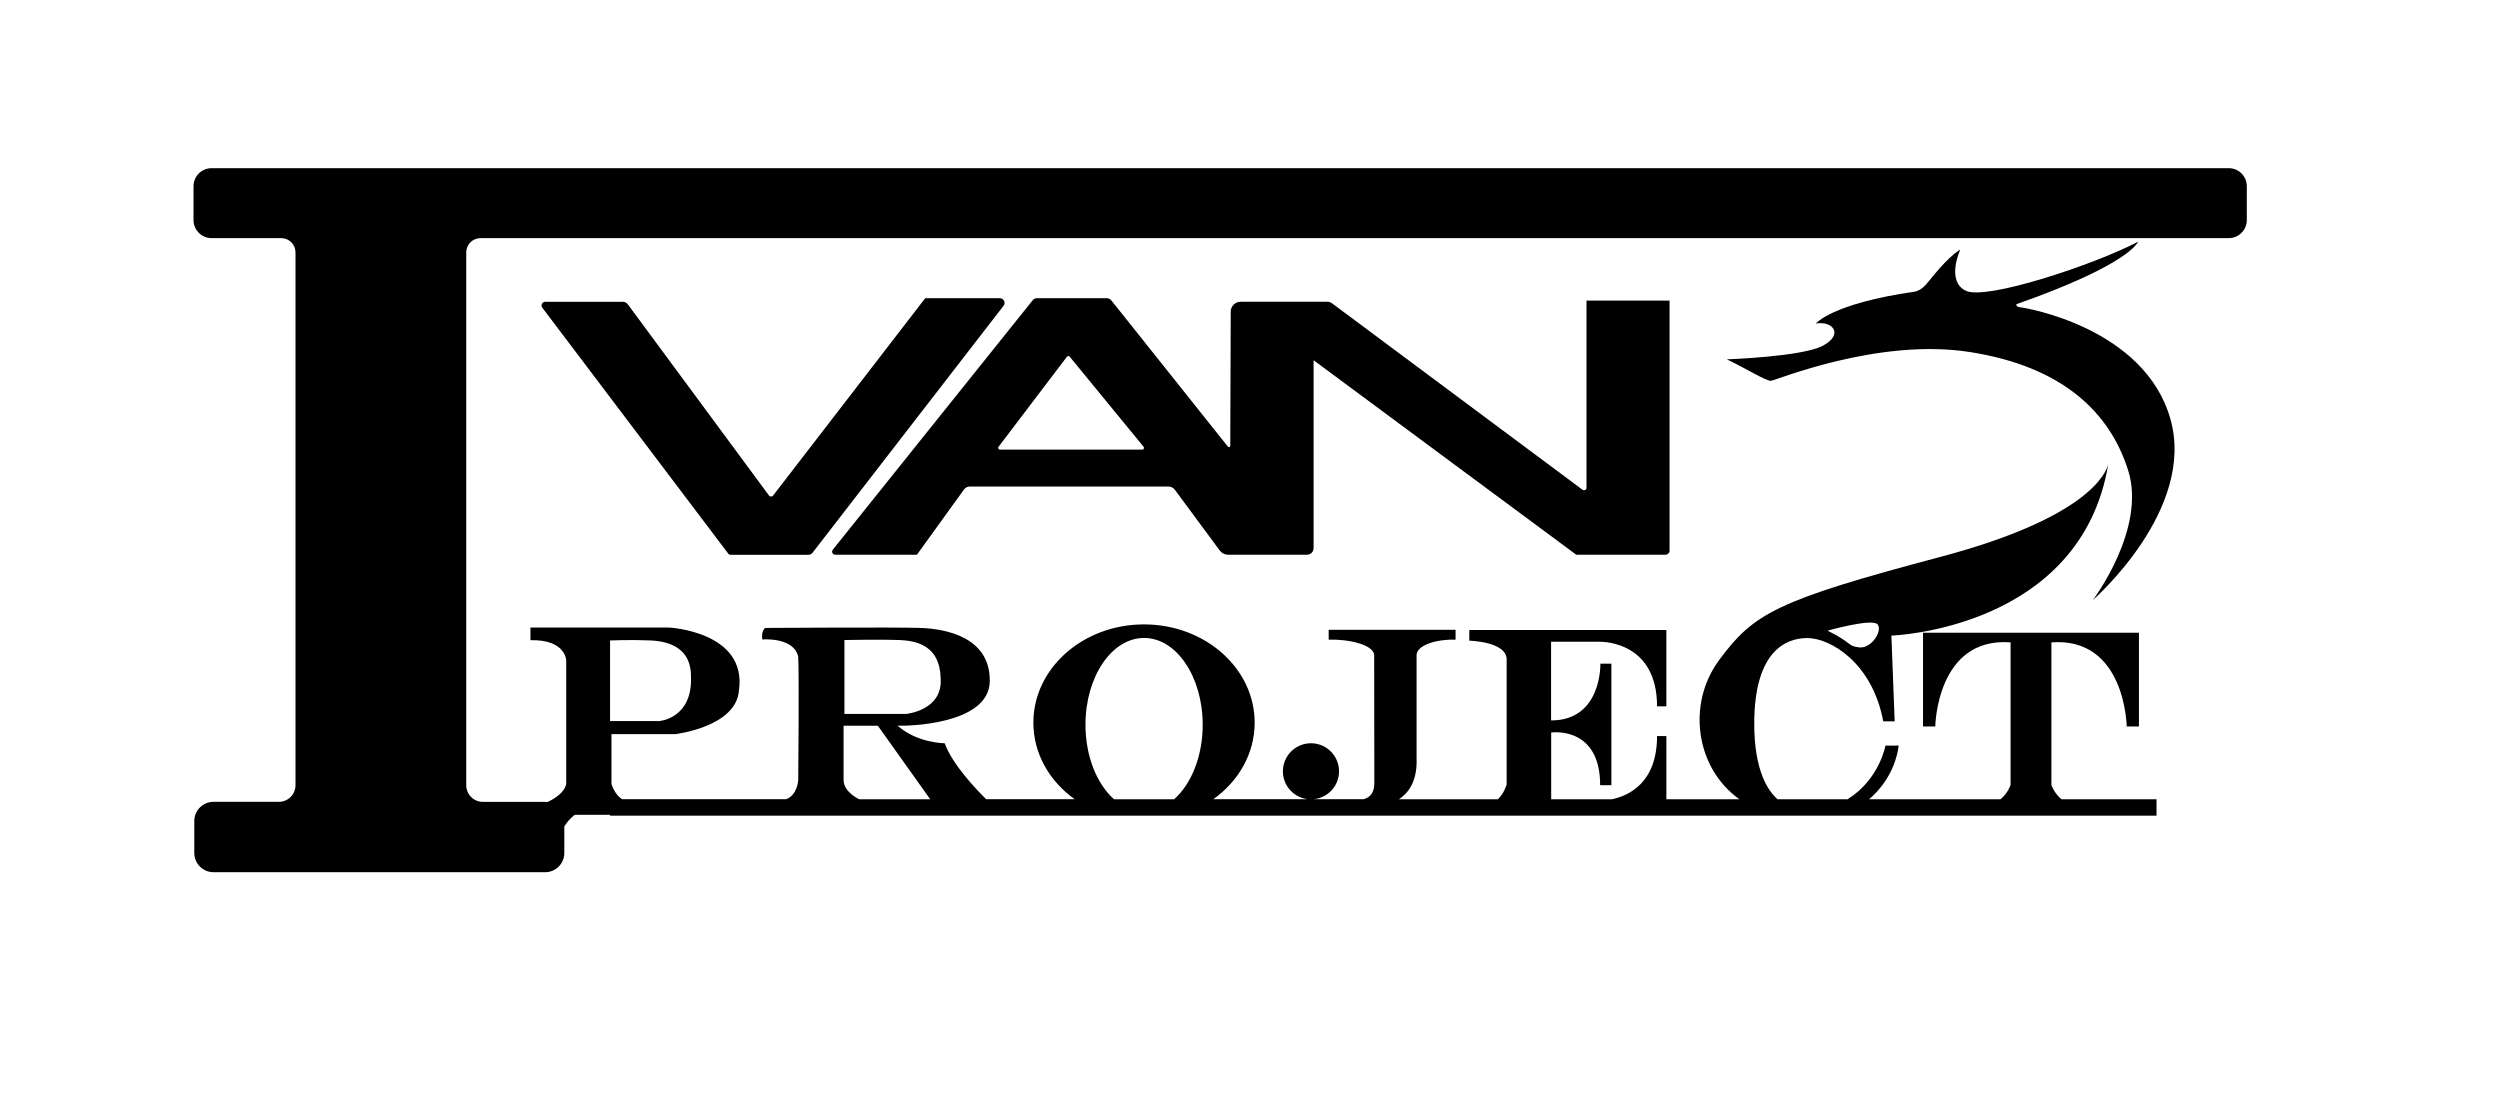 <?xml version="1.0" encoding="utf-8"?>
<!-- Generator: Adobe Illustrator 25.0.0, SVG Export Plug-In . SVG Version: 6.00 Build 0)  -->
<svg version="1.1" id="图层_1" xmlns="http://www.w3.org/2000/svg" xmlns:xlink="http://www.w3.org/1999/xlink" x="0px" y="0px"
	 viewBox="0 0 798.89 352.42" style="enable-background:new 0 0 798.89 352.42;" xml:space="preserve">
<style type="text/css">
	.st0{fill:#898989;}
	.st1{opacity:0.5;}
	.st2{fill:none;}
</style>
<path d="M174.24,96.44h24.77c0.64,0,1.24,0.3,1.62,0.82l45.1,61.08c0.33,0.44,0.98,0.45,1.32,0.01l48.6-63.05h23.89
	c1.23,0,1.92,1.41,1.17,2.39l-61.11,79.01c-0.29,0.37-0.73,0.59-1.2,0.59h-24.98c-0.27,0-0.52-0.12-0.68-0.34L173.3,98.33
	C172.71,97.55,173.26,96.44,174.24,96.44z"/>
<path d="M506.98,96.06v59.81c0,0.65-0.74,1.02-1.27,0.64L425.6,96.88c-0.39-0.29-0.86-0.45-1.35-0.45h-27.8
	c-1.74,0-3.16,1.41-3.16,3.16l-0.15,42.87c0,0.4-0.51,0.58-0.76,0.26l-37.23-46.71c-0.36-0.45-0.9-0.72-1.48-0.72h-22.31
	c-0.53,0-1.03,0.24-1.36,0.66l-63.87,79.71c-0.52,0.65-0.05,1.61,0.78,1.61H293l15.05-20.85c0.43-0.59,1.11-0.94,1.84-0.94h63.52
	c0.79,0,1.54,0.38,2.01,1.01l14.36,19.43c0.63,0.85,1.62,1.35,2.68,1.35h25.19c1.17,0,2.12-0.95,2.12-2.12v-60.03l83.94,62.15h28.5
	c0.72,0,1.31-0.59,1.31-1.31V96.06H506.98z M365,143.68h-45.46c-0.47,0-0.74-0.54-0.45-0.91L340.94,114
	c0.22-0.29,0.66-0.3,0.89-0.02l23.6,28.77C365.74,143.12,365.48,143.68,365,143.68z"/>
<path d="M551.81,114.83c0,0,24.03-0.82,30.68-4.34c6.65-3.52,3.39-8.02-2.22-7.11c0,0,5.09-6.36,31.5-10.17c0,0,1.76-0.15,3.62-2.2
	c1.86-2.05,6.36-8.33,11.05-11.3c0,0-4.7,10.08,1.76,13.21s41.02-8.32,55.04-15.68c0,0-2.41,7.17-38.87,19.96
	c0,0-0.33,0.86,1.29,1.01s39.57,6.46,47.89,35.61c8.32,29.15-24.75,57.91-24.75,57.91s17.22-22.7,11.25-41.48
	s-21.23-33.16-50.58-37.76s-62.02,9.1-63.59,9.2C564.33,121.78,557.45,117.48,551.81,114.83z"/>
<path class="st1" d="M673.71,148.27c0.07-0.3,0.08-0.47,0.08-0.47C673.77,147.96,673.74,148.11,673.71,148.27z"/>
<path class="st2" d="M300.58,216.64c-0.24-10.14-7.39-11.89-13.12-12.13c-5.44-0.22-17.43,0-17.43,0h-0.19v23.62h19.75
	C289.59,228.14,301.43,227.02,300.58,216.64z"/>
<path class="st2" d="M356,255.41h19.2c5.47-4.84,9.13-13.69,9.13-23.82c0-15.32-8.39-27.73-18.73-27.73
	c-10.35,0-18.73,12.42-18.73,27.73C346.86,241.71,350.53,250.56,356,255.41z"/>
<path class="st2" d="M600.04,199.58c-1.57-2.15-16.04,1.96-16.04,1.96c7.96,3.91,6.26,4.89,10.11,5.35
	C597.95,207.35,601.6,201.74,600.04,199.58z"/>
<path class="st2" d="M274.52,255.41h22.73l-16.73-23.49h-10.95c0,0,0,13.07,0,17.31C269.57,252.54,273.03,254.65,274.52,255.41z"/>
<path class="st2" d="M220.81,216.22c0.08-8.91-6.65-11.27-12.89-11.56c-6.25-0.28-12.97,0-12.97,0v25.77h15.63
	C210.58,230.43,221.32,229.76,220.81,216.22z"/>
<path d="M712.21,53.74H67.62c-3.19,0-5.78,2.59-5.78,5.78v10.8c0,3.19,2.59,5.78,5.78,5.78h22.26c2.51,0,4.55,2.04,4.55,4.55v170.27
	c0,2.93-2.38,5.31-5.31,5.31H68.22c-3.38,0-6.13,2.74-6.13,6.13v10.23c0,3.38,2.74,6.13,6.13,6.13H174.2c3.38,0,6.13-2.74,6.13-6.13
	v-8.51c1.53-2.45,3.35-3.71,3.35-3.71h11.27v0.28h494.18v-5.24h-30.38c-2.44-2.05-3.21-4.59-3.21-4.59v-45.55
	c23.67-1.76,24.06,26.87,24.06,26.87h3.91v-29.94h-69v29.94h3.92c0,0,0.39-28.63,24.06-26.87v45.55c0,0-0.77,2.55-3.21,4.59h-42.01
	c2.72-2.29,8.22-7.96,9.48-17.15h-4.24c0,0-1.9,10.81-12.11,17.15h-22.37c-3.01-2.63-7.45-9.05-7.45-24.13
	c0-22.83,9.78-27.39,16.96-27.39s20.74,7.7,24.26,26.61h3.65l-1.04-27.39c0,0,60.55-1.95,69.31-54.84
	c-0.64,2.74-6.22,17.09-53.53,29.65c-52.57,13.96-59.74,18.01-70.83,33.01c-10.45,14.14-7.45,34.53,6.47,44.47H532.5v-20.19h-2.98
	c0,14.87-8.93,19.02-14.36,20.19h-19.47v-21.32c0,0,15.65-2.28,15.65,16.83h3.59v-38.84h-3.52c0,0,0.54,18.15-15.75,18.15v-25.14
	c2.68,0,14.06,0,15.57,0c1.71,0,18.29,0.39,18.29,20.64h2.98v-24.41h-36.85h-0.58h-25.54v3.42c0,0,11.93,0.26,11.93,6
	s0,39.91,0,39.91s-0.74,2.89-2.82,4.76h-31.6c3.92-2.59,5.86-6.85,5.64-13.17v-32.47c-0.42-3.78,6.99-5.56,12.46-5.36v-3.15h-40.55
	v3.15c6.09-0.21,14.96,1.58,14.54,5.36l0.05,40.74c-0.11,2.96-1.36,4.29-3.41,4.89h-15.94c4.53-0.45,8.07-4.26,8.07-8.91
	c0-4.95-4.02-8.97-8.97-8.97s-8.97,4.02-8.97,8.97c0,4.44,3.23,8.12,7.47,8.83c0.05,0.03,0.1,0.05,0.14,0.07h-29.81
	c8.04-5.76,13.18-14.57,13.18-24.45c0-17.34-15.83-31.4-35.36-31.4s-35.36,14.06-35.36,31.4c0,9.88,5.14,18.7,13.18,24.45h-28.28
	c-3-2.96-10.87-11.17-13.23-17.87c0,0-8.74,0-15.07-5.62h2.06c0,0,27.22-0.06,27.41-14.18c0.19-14.12-14.02-16.77-22.17-17.05
	c-8.15-0.28-49.55,0-49.55,0s-1.34,0.62-0.98,3.69c0,0,10.17-0.88,11.49,5.56c0.32,6.13,0,39.47,0,39.47s-0.25,4.64-3.83,6h-52.45
	c-2.51-1.55-3.4-4.89-3.4-4.89V234.6h20.37c0,0,19.52-2.27,20.37-13.99c2.65-18.82-22.36-20.08-22.36-20.08h-44.27v4.04
	c11.37-0.25,11.43,6.54,11.43,6.54v39.32c-0.44,2.7-3.48,4.67-5.97,5.87c-0.26-0.03-0.52-0.06-0.78-0.06h-19.89
	c-2.93,0-5.31-2.38-5.31-5.31V80.65c0-2.51,2.04-4.55,4.55-4.55h558.66c3.19,0,5.78-2.59,5.78-5.78v-10.8
	C717.99,56.33,715.4,53.74,712.21,53.74z M600.04,199.58c1.57,2.15-2.09,7.76-5.93,7.3c-3.85-0.46-2.15-1.43-10.11-5.35
	C583.99,201.54,598.47,197.43,600.04,199.58z M365.6,203.86c10.35,0,18.73,12.42,18.73,27.73c0,10.12-3.66,18.97-9.13,23.82H356
	c-5.47-4.84-9.13-13.69-9.13-23.82C346.86,216.27,355.25,203.86,365.6,203.86z M269.84,204.52h0.19c0,0,11.99-0.22,17.43,0
	c5.73,0.24,12.88,1.99,13.12,12.13c0.85,10.37-10.99,11.49-10.99,11.49h-19.75V204.52z M269.57,231.91h10.95l16.73,23.49h-22.73
	c-1.49-0.75-4.95-2.86-4.95-6.19C269.57,244.98,269.57,231.91,269.57,231.91z M194.95,204.66c0,0,6.73-0.28,12.97,0
	c6.25,0.28,12.97,2.65,12.89,11.56c0.51,13.55-10.23,14.21-10.23,14.21h-15.63V204.66z"/>
</svg>
